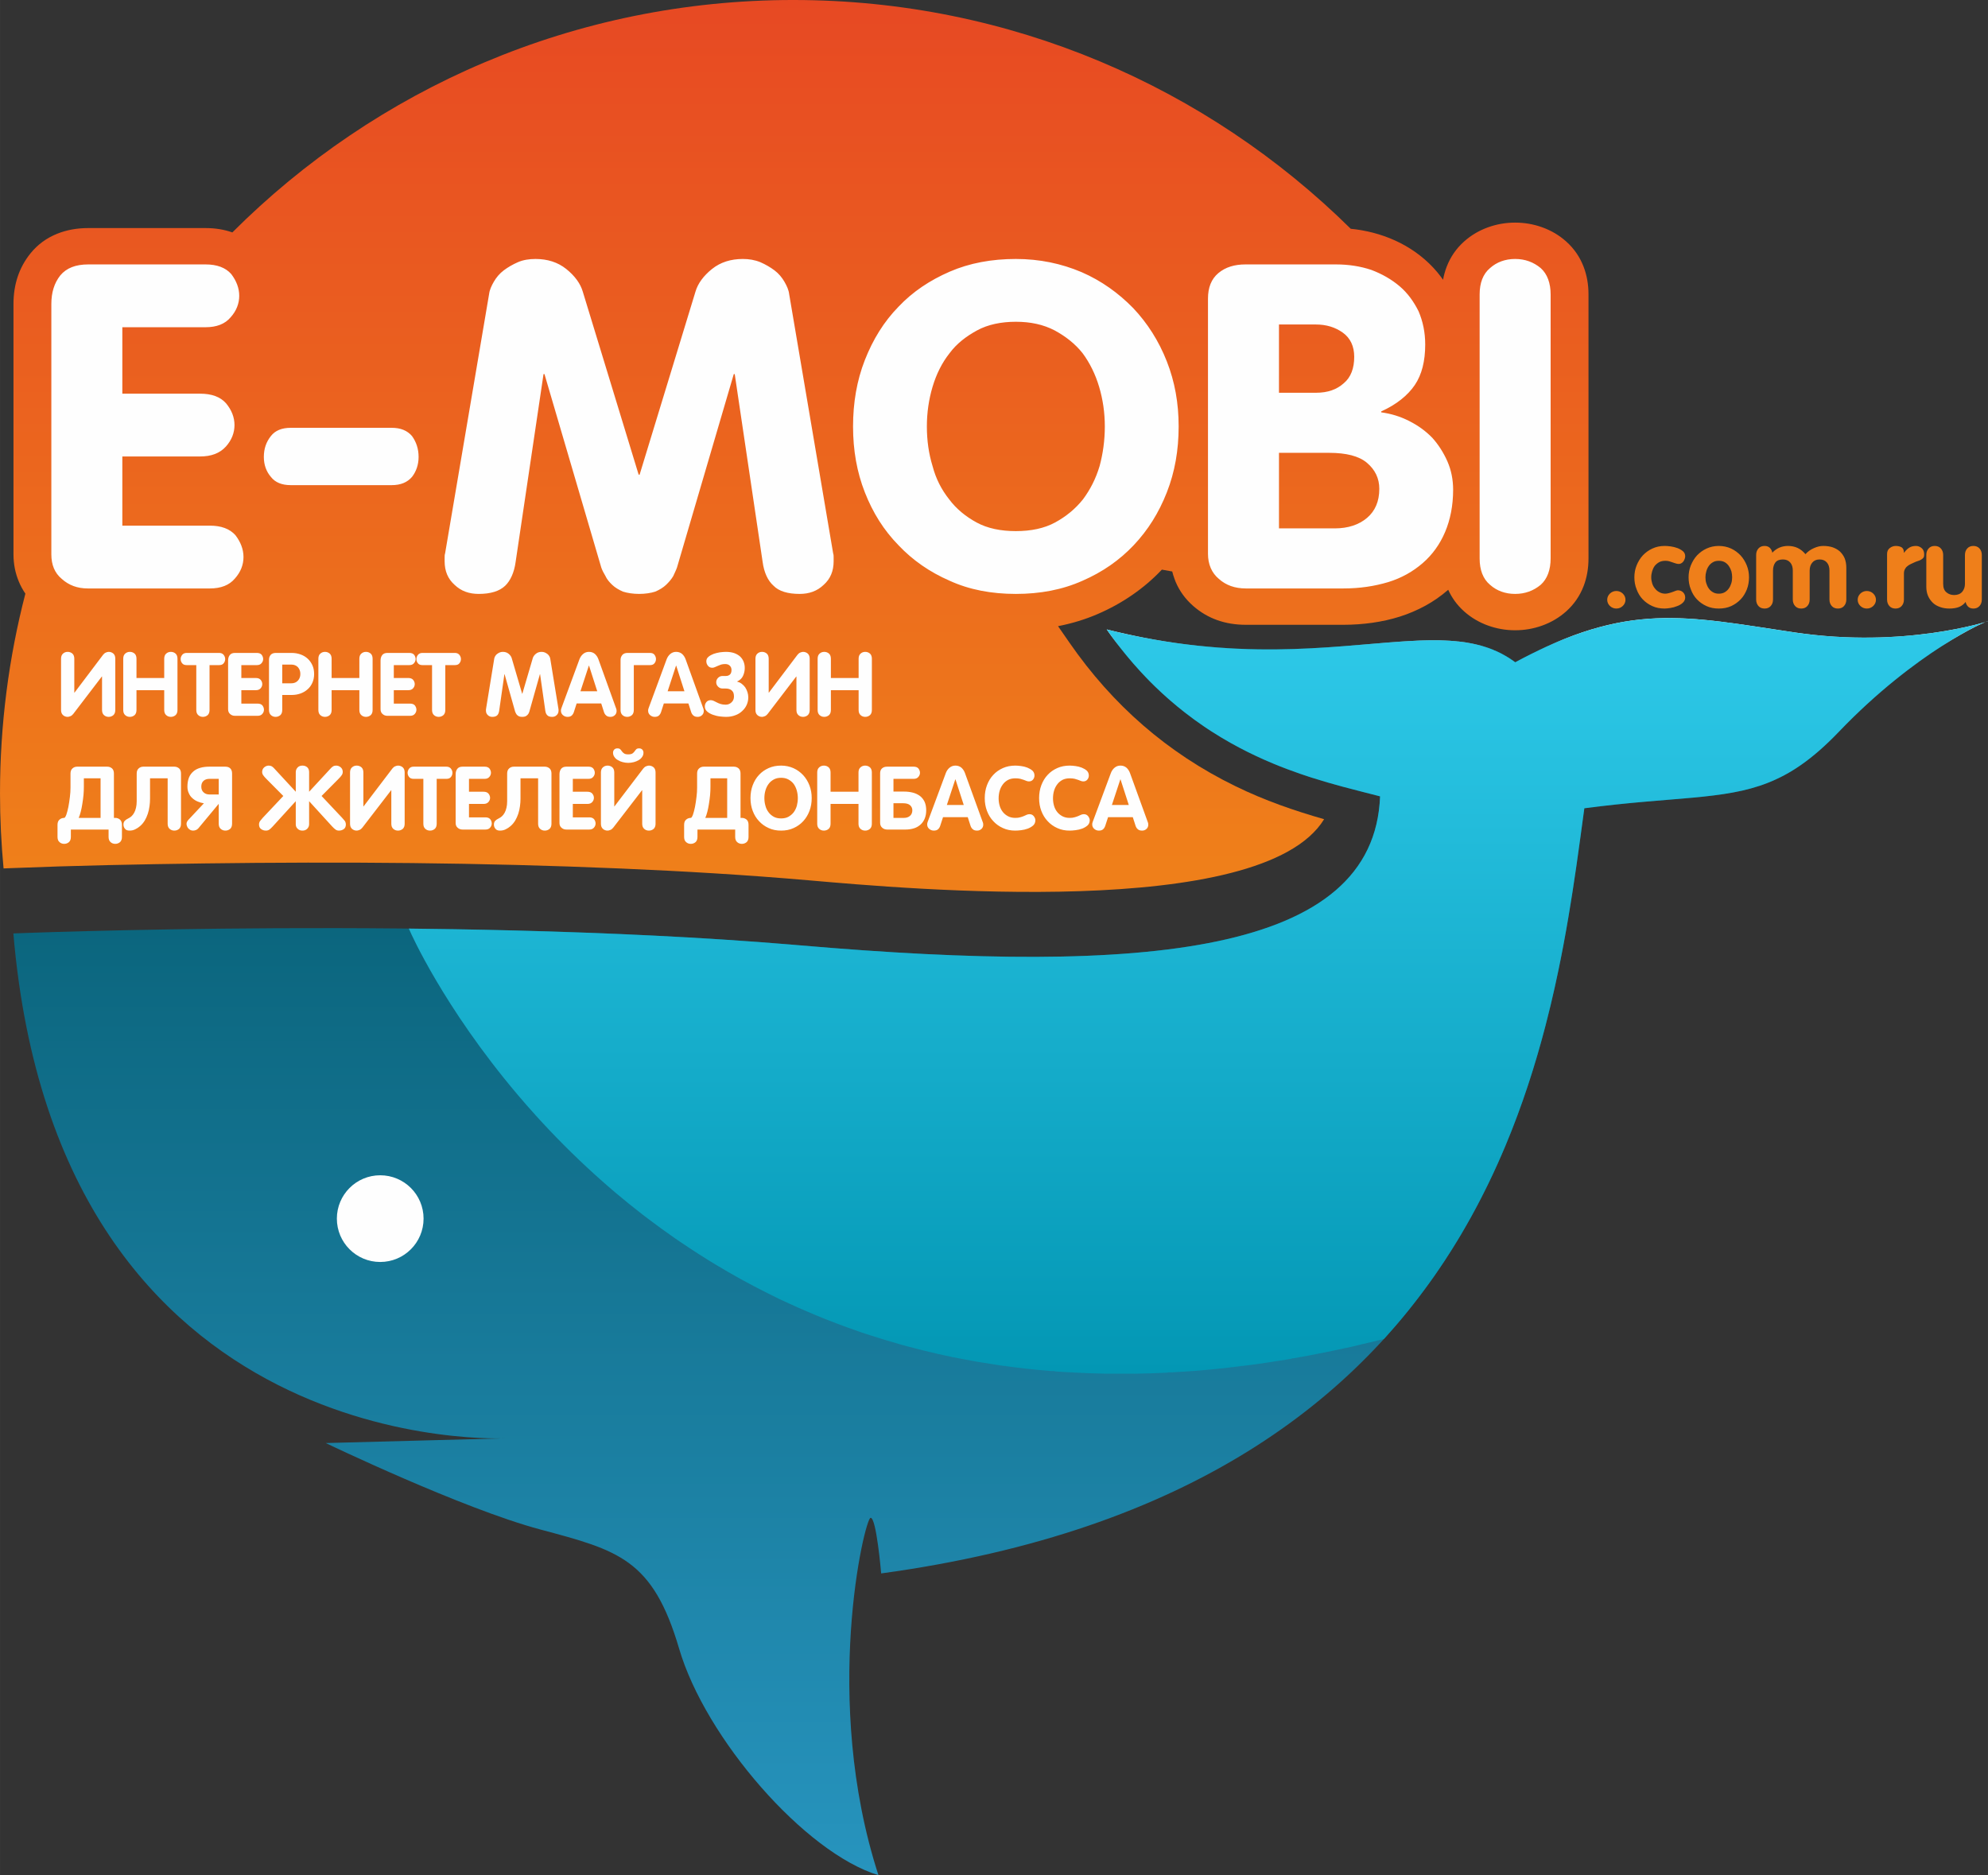 <?xml version="1.0" encoding="UTF-8"?>
<!DOCTYPE svg PUBLIC "-//W3C//DTD SVG 1.0//EN" "http://www.w3.org/TR/2001/REC-SVG-20010904/DTD/svg10.dtd">
<!-- Creator: CorelDRAW 2018 (64-Bit) -->
<svg xmlns="http://www.w3.org/2000/svg" xml:space="preserve" width="54.594mm" height="51.498mm" version="1.0" style="shape-rendering:geometricPrecision; text-rendering:geometricPrecision; image-rendering:optimizeQuality; fill-rule:evenodd; clip-rule:evenodd"
viewBox="0 0 5459.38 5149.85"
 xmlns:xlink="http://www.w3.org/1999/xlink">
 <rect x="0" y="0" width="5459.38" height="5149.85" fill="#333333" stroke="none"/>
 <defs>
  <style type="text/css">
   <![CDATA[
    .fil5 {fill:#FEFEFE}
    .fil3 {fill:#FEFEFE;fill-rule:nonzero}
    .fil4 {fill:#EF7F1A;fill-rule:nonzero}
    .fil0 {fill:url(#id0)}
    .fil2 {fill:url(#id1)}
    .fil1 {fill:url(#id2)}
   ]]>
  </style>
  <linearGradient id="id0" gradientUnits="userSpaceOnUse" x1="2748.03" y1="5149.85" x2="2748.03" y2="1742.9">
   <stop offset="0" style="stop-opacity:1; stop-color:#2794BE"/>
   <stop offset="0.988" style="stop-opacity:1; stop-color:#03586B"/>
   <stop offset="1" style="stop-opacity:1; stop-color:#FEFEFE"/>
  </linearGradient>
  <linearGradient id="id1" gradientUnits="userSpaceOnUse" x1="2136" y1="2372.03" x2="2136" y2="0">
   <stop offset="0" style="stop-opacity:1; stop-color:#EF7F1A"/>
   <stop offset="1" style="stop-opacity:1; stop-color:#E74923"/>
  </linearGradient>
  <linearGradient id="id2" gradientUnits="userSpaceOnUse" x1="3379.08" y1="3770.03" x2="3379.08" y2="1438.79">
   <stop offset="0" style="stop-opacity:1; stop-color:#0397B4"/>
   <stop offset="1" style="stop-opacity:1; stop-color:#34D0F0"/>
  </linearGradient>
 </defs>
 <g id="Layer_x0020_1">
  <g id="_913175008">
   <path class="fil0" d="M36.68 2563.51c0,0 1212.59,-49.12 2161.22,32.74 948.63,81.85 1575.55,24.56 1592.03,-409.24 -183.69,-48.02 -508.03,-110.67 -750.63,-458.32 583.87,146.67 915.62,-65.48 1121.86,90.03 310.48,-167.51 464.78,-126.77 767.15,-81.86 302.36,44.91 531.07,-30.77 531.07,-30.77 -0.74,-3.53 -197.73,82.44 -409.3,303.36 -202.52,211.48 -323.85,160.7 -699.2,210.31 -87.77,648.46 -229.62,1868.6 -1931.03,2101.38 0,0 -13.15,-155.06 -29.22,-152.65 -16.06,2.4 -134.99,498.48 21.74,981.36 -201.33,-61.05 -474.98,-375.39 -547.33,-621.93 -72.34,-246.55 -166.94,-270.18 -381.4,-327.48 -214.47,-57.3 -589.07,-237.36 -589.07,-237.36l500.02 -13.23c0,0 -1234.19,70.52 -1357.91,-1386.34z"/>
   <path class="fil1" d="M3115.35 3772.7l0 -0.2 -82.57 0c-29.34,-0.54 -58.2,-1.69 -86.77,-3.25l0 -0.28 -4.63 0c-14.96,-0.85 -30.01,-1.58 -44.76,-2.7l0 -0.82 -9.3 0c-24.24,-1.93 -48.18,-4.23 -71.84,-6.87l0 -0.19 -1.51 0c-8.98,-1.01 -17.81,-2.21 -26.71,-3.31l0 -0.22 -1.8 0c-7.62,-0.95 -15.32,-1.81 -22.89,-2.83l0 -0.7 -5.62 0c-7.61,-1.05 -15.05,-2.29 -22.6,-3.41l0 -0.11 -0.68 0c-34.49,-5.15 -68.39,-10.97 -101.63,-17.56l0 -0.08 -0.4 0c-5.74,-1.14 -11.54,-2.19 -17.24,-3.37l0 -0.16 -0.7 0c-26.06,-5.4 -51.62,-11.33 -76.91,-17.55l0 -0.09 -0.37 0c-4.61,-1.14 -9.16,-2.32 -13.74,-3.49l0 -0.04 -0.15 0c-12.94,-3.28 -25.92,-6.53 -38.66,-10.02l0 -0.56 -1.94 0c-4.1,-1.13 -8.09,-2.35 -12.17,-3.5l0 -0.03 -0.11 0c-27.49,-7.74 -54.49,-15.96 -81.03,-24.62l0 -0.07 -0.23 0c-3.44,-1.12 -6.92,-2.19 -10.35,-3.33l0 -0.2 -0.64 0c-3.29,-1.09 -6.67,-2.09 -9.94,-3.2l0 -0.33 -0.92 0c-3.26,-1.11 -6.42,-2.31 -9.67,-3.43l0 -0.1 -0.27 0c-41.06,-14.15 -80.91,-29.37 -119.67,-45.5l0 -0.36 -0.84 0c-29.76,-12.4 -58.94,-25.29 -87.36,-38.73l0 -0.07 -0.16 0c-2.28,-1.08 -4.62,-2.11 -6.89,-3.2l0 -0.33 -0.66 0c-2.16,-1.03 -4.24,-2.12 -6.4,-3.16l0 -0.37 -0.74 0c-21.32,-10.29 -42.19,-20.9 -62.76,-31.71l0 -0.04 -0.07 0c-13.03,-6.85 -26,-13.76 -38.73,-20.8l0 -0.36 -0.64 0c-22.63,-12.53 -44.7,-25.41 -66.39,-38.5l0 -0.31 -0.52 0c-5.7,-3.44 -11.49,-6.83 -17.12,-10.31l0 -0.27 -0.44 0c-9.39,-5.8 -18.57,-11.7 -27.78,-17.59l0 -0.05 -0.08 0c-17.94,-11.47 -35.57,-23.09 -52.84,-34.88l0 -0.4 -0.59 0c-3.31,-2.26 -6.71,-4.49 -9.99,-6.76l0 -0.3 -0.45 0c-26.55,-18.37 -52.2,-37.12 -77.16,-56.08l0 -0.36 -0.49 0c-4.53,-3.45 -9.14,-6.86 -13.62,-10.33l0 -0.25 -0.32 0c-25.43,-19.66 -50,-39.6 -73.77,-59.68l0 -0.3 -0.37 0c-19.28,-16.3 -37.88,-32.73 -56.07,-49.19l0 -0.19 -0.21 0c-59.71,-54.05 -113.64,-108.69 -162.07,-162.28 -17.13,-18.95 -33.63,-37.77 -49.39,-56.38l0 -0.07 -0.06 0c-205.21,-242.21 -295.33,-448.13 -295.33,-448.13l-3.92 -8.65c40.5,0.43 81.52,1 122.92,1.68l0 0.02 1.5 0c55.34,0.92 111.39,2.09 167.84,3.52l0 0.01 0.41 0c125.81,3.2 253.69,7.77 380.59,14.06l0 0.05 1.07 0c127.52,6.34 254.02,14.42 376.4,24.65l0 0.04 0.53 0 23.94 2.03c948.63,81.85 1575.55,24.56 1592.03,-409.24 -30.76,-8.04 -65.48,-16.5 -103.08,-26.63l0 -0.07 -0.25 0c-26.79,-7.22 -55.06,-15.31 -84.42,-24.69l0 -0.01 -0.03 0 -10.55 -3.42 0 -0.11 -0.33 0c-6.89,-2.26 -13.83,-4.6 -20.84,-7.01l0 -0.04 -0.12 0c-24.1,-8.32 -48.82,-17.59 -73.96,-28.04l0 -0.18 -0.42 0c-8.05,-3.35 -16.15,-6.82 -24.28,-10.42l0 -0.17 -0.39 0c-30.05,-13.33 -60.6,-28.44 -91.33,-45.68l0 -0.18 -0.32 0c-17.49,-9.83 -35.05,-20.36 -52.6,-31.65l0 -0.1 -0.16 0 -10.42 -6.8 0 -0.25 -0.37 0 -10.21 -6.85 0 -0.21 -0.31 0c-17.59,-11.97 -35.13,-24.76 -52.61,-38.42l0 -0.38 -0.49 0c-12.83,-10.04 -25.6,-20.56 -38.32,-31.57l0 -0.18 -0.21 0 -3.31 -2.87 0 -0.66 -0.76 0c-11.58,-10.15 -23.08,-20.73 -34.52,-31.74l0 -0.01 -0.01 0 -3.52 -3.38 0 -0.15 -0.15 0 -3.38 -3.31 0 -0.22 -0.22 0 -3.31 -3.28 0 -0.25 -0.25 0 -3.27 -3.24 0 -0.28 -0.28 0 -3.25 -3.24 0 -0.29 -0.28 0 -3.25 -3.34 0 -0.19 -0.19 0 -3.34 -3.43 0 -0.1 -0.09 0 -3.43 -3.52c-10.67,-11.11 -21.26,-22.67 -31.75,-34.62l0 -0.66 -0.58 0 -2.95 -3.36 0 -0.17 -0.15 0c-5.87,-6.75 -11.69,-13.65 -17.49,-20.67l0 -0.5 -0.41 0c-9.37,-11.36 -18.63,-23.1 -27.81,-35.19l0 -0.08 -0.06 0c-8.96,-11.82 -17.85,-23.97 -26.6,-36.51 354.13,88.96 615.48,45.93 812.37,32.98l0.98 0 0 -0.07c54.07,-3.53 103.25,-4.73 148.17,-0.31l0 0.38 3.9 0c14.43,1.54 28.4,3.7 41.96,6.55l0 0.5 2.32 0c12.52,2.71 24.67,6.06 36.48,10.1l0 0.49 1.46 0c3.07,1.07 6.1,2.22 9.13,3.38l0 0.14 0.37 0c2.24,0.87 4.47,1.76 6.68,2.69l0 0.84 1.96 0c11.45,4.88 22.54,10.54 33.32,17.03l0 0.61 1.02 0c3.22,1.95 6.4,4.01 9.56,6.12l0 0.94 1.44 0c3.63,2.44 7.21,4.99 10.74,7.66 30.04,-16.21 58.61,-30.45 86,-42.94l0.6 0 0 -0.27c10.72,-4.88 21.25,-9.49 31.63,-13.84l0.12 0 0 -0.05c5.73,-2.4 11.43,-4.76 17.06,-7.01l0.58 0 0 -0.23c28.08,-11.18 54.96,-20.41 81.02,-27.99l0.12 0 0 -0.04c19.21,-5.58 37.95,-10.23 56.39,-14.07l0.05 0 0 -0.01c22.6,-4.7 44.72,-8.17 66.63,-10.57l0.4 0 0 -0.05c37.84,-4.12 75.03,-5.06 112.89,-3.7l0 0.22 5.67 0c92.06,3.83 188.46,20.93 307.99,38.69 302.36,44.91 531.07,-30.77 531.07,-30.77 -0.74,-3.53 -197.73,82.44 -409.3,303.36 -18.67,19.5 -36.65,36.75 -54.21,52.08l-0.22 0 0 0.2c-16.68,14.55 -32.98,27.32 -49.12,38.6l-0.27 0 0 0.19c-3.37,2.35 -6.73,4.65 -10.09,6.87l-0.49 0 0 0.33c-3.49,2.31 -6.98,4.56 -10.47,6.73l-0.11 0 0 0.06c-8.08,5.03 -16.14,9.7 -24.22,14.05l-0.48 0 0 0.26 -6.23 3.26 -0.82 0 0 0.43 -6.18 3.1 -0.88 0 0 0.43c-10.26,5.02 -20.57,9.58 -30.98,13.68l-0.77 0 0 0.3c-121.79,47.74 -258.58,37.34 -503.66,69.74 -6.76,49.93 -13.85,103.27 -21.94,159.27l-0.04 0 0 0.28c-3.32,22.99 -6.82,46.43 -10.53,70.27l-0.05 0 0 0.32c-7.27,46.7 -15.37,94.92 -24.67,144.32l-0.03 0 0 0.16c-4.37,23.22 -9.02,46.7 -13.95,70.4l-0.16 0 0 0.78c-6.49,31.14 -13.52,62.66 -21.13,94.47l-0.03 0 0 0.14c-4.47,18.67 -9.17,37.44 -14.07,56.3l-0.05 0 0 0.21c-28.02,107.69 -63.37,218.07 -109.22,327.88l-0.14 0 0 0.33c-14.23,34.08 -29.51,68.1 -45.86,101.97l0 0.01 -3.41 7.05 -0.12 0 0 0.24c-5.71,11.7 -11.55,23.38 -17.52,35.04l-0.11 0 0 0.21c-17.57,34.27 -36.36,68.32 -56.4,102.09l-0.05 0 0 0.08c-3.48,5.86 -6.99,11.72 -10.54,17.56l-0.04 0 0 0.06c-5.73,9.41 -11.58,18.8 -17.52,28.16l-0.12 0 0 0.19c-18.8,29.64 -38.65,59 -59.59,88.01l-0.38 0 0 0.52c-17.91,24.79 -36.67,49.32 -56.24,73.56l-0.21 0 0 0.26c-5.65,7 -11.39,13.96 -17.18,20.91l-0.46 0 0 0.55c-5.76,6.9 -11.6,13.76 -17.49,20.61l-0.15 0 0 0.17c-9.12,10.59 -18.43,21.13 -27.91,31.58l-0.31 0 0 0.34 -2.86 3.19 -0.67 0 0 0.29c-4.55,1.16 -8.99,2.11 -13.53,3.24l-0.58 0 0 0.14c-14.61,3.64 -29.08,7.03 -43.55,10.44l-2.31 0 0 0.55c-4.12,0.97 -8.3,2.03 -12.41,2.98l-1.7 0 0 0.41c-4.31,0.99 -8.72,2.15 -13.02,3.12l-1.09 0 0 0.26c-5.09,1.15 -10.09,2.15 -15.16,3.27l-2.48 0 0 0.52c-34.31,7.57 -68.13,14.36 -101.65,20.64l-0.65 0 0 0.12c-6.28,1.18 -12.52,2.28 -18.77,3.41l-2.4 0 0 0.44c-5.67,1.02 -11.37,2.1 -17.02,3.09l-4.15 0 0 0.75c-5.06,0.88 -10.22,1.93 -15.26,2.78l-2.38 0 0 0.42c-6.85,1.15 -13.52,2 -20.34,3.1l-0.82 0 0 0.13c-23.4,3.74 -46.71,7.33 -69.71,10.46l-0.85 0 0 0.1c-9.36,1.27 -18.53,2.25 -27.82,3.42l-3.93 0 0 0.48c-8.29,1.03 -16.58,2.1 -24.82,3.05l-3.4 0 0 0.42c-9.3,1.07 -18.6,2.14 -27.83,3.11l-3.92 0 0 0.37c-24.83,2.57 -49.45,4.83 -73.8,6.69l-3.81 0 0 0.24c-17.57,1.31 -34.94,2.32 -52.26,3.28l-11.24 0 0 0.71c-30.99,1.59 -61.56,2.57 -91.72,3.02z"/>
   <path class="fil2" d="M2178.89 0c596.58,0 1137.06,239.86 1530.5,628.3 8.96,0.88 17.92,2.05 26.88,3.53l4.48 0.81c20.28,3.6 40.22,8.78 59.69,15.56 42.37,14.78 79.73,36.23 112.11,64.27 16.62,14.43 31.36,30.2 44.17,47.31l6.17 8.54c2.26,-12.46 5.58,-24.42 9.99,-35.85 10.4,-26.98 26.32,-50.05 47.76,-69.21 19.09,-17.08 41.07,-30.09 65.87,-39.02 23.88,-8.61 48.68,-12.87 74.33,-12.87 25.68,0 50.48,4.26 74.33,12.87 24.8,8.89 46.81,21.91 65.9,39.02 21.45,19.19 37.39,42.26 47.76,69.21 9,23.32 13.48,48.72 13.48,76.2l0 724.93c0,27.48 -4.48,52.88 -13.48,76.2 -10.37,26.91 -26.31,50 -47.76,69.2 -19.09,17.07 -41.1,30.11 -65.9,39.03 -23.85,8.58 -48.65,12.88 -74.33,12.88 -25.65,0 -50.45,-4.3 -74.33,-12.88 -24.8,-8.93 -46.78,-21.96 -65.87,-39.03 -18.76,-16.78 -33.3,-36.54 -43.6,-59.29l-0.81 0.71c-19.16,16.61 -39.79,30.97 -61.81,43.02 -22.4,12.22 -45.75,22.22 -70.02,29.91 -23.78,7.52 -49.08,13.21 -75.78,17.01 -25.96,3.68 -52.49,5.54 -79.55,5.54l-267.73 0c-57,0 -105.21,-17.25 -144.58,-51.74 -21.49,-18.84 -37.61,-40.99 -48.35,-66.43l-2.73 -7.23c-2.59,-6.88 -4.75,-13.86 -6.53,-20.99 -9.45,-1.62 -18.94,-3.32 -28.45,-5.12l-0.61 0.64c-23.87,25.26 -50.81,48.26 -80.74,68.97 -29.25,20.22 -60.88,37.68 -94.81,52.32 -33.99,14.67 -70.2,25.78 -108.46,33.26l-0.51 0.1 31.41 45.36c118.1,170.58 268.63,302.71 455.08,393.76 82.43,40.28 161.79,67.31 244.2,91.04 -171.72,279.75 -1145.83,191.23 -1413.85,167.91 -172.03,-14.95 -344.58,-25.16 -517.1,-32.5 -381.54,-16.27 -764.58,-18.99 -1146.42,-13.96 -175.84,2.3 -352.31,5.8 -528.03,12.87l-21.09 0.85c-6.37,-67.87 -9.77,-136.6 -9.77,-206.13 0,-189.48 24.23,-373.29 69.67,-548.55 -7.01,-10.2 -12.96,-21.1 -17.81,-32.67 -9.91,-23.6 -14.87,-48.72 -14.87,-75.32l0 -687.42c0,-54.08 15.56,-100.4 46.63,-138.96 19.58,-24.27 44.17,-42.33 73.75,-54.15 25.79,-10.3 54.13,-15.45 84.97,-15.45l322.33 0c26.2,0 50.69,3.95 73.4,11.92 394.32,-394.37 939.08,-638.28 1540.82,-638.28zm-1933.92 1174.43c4.58,-8.82 9.18,-17.6 13.88,-26.31 -5.33,-5.65 -10,-11.89 -13.88,-18.59l0 44.9zm0 -339.51l0 15.35c5.23,-9.03 11.88,-17.22 19.66,-24.27l-19.27 0c-0.26,2.5 -0.39,5.46 -0.39,8.92z"/>
   <path class="fil3" d="M668.64 1529.84c0,21.25 -7.8,41.25 -23.4,58.74 -15.6,18.75 -38.98,27.5 -68.88,27.5l-335.31 0c-28.6,0 -51.98,-8.75 -71.48,-26.25 -19.5,-16.24 -28.6,-38.74 -28.6,-67.49l0 -687.41c0,-31.25 7.8,-57.49 24.7,-78.74 16.9,-20 41.58,-30 76.68,-30l322.31 0c31.2,0 54.59,8.75 70.18,26.25 14.3,18.75 22.1,38.75 22.1,59.99 0,21.25 -7.8,41.25 -23.4,58.75 -15.59,18.74 -38.98,27.49 -68.88,27.49l-228.74 0 0 182.48 213.15 0c32.49,0 55.89,8.75 71.48,26.25 15.59,18.74 23.39,38.74 23.39,59.99 0,21.25 -7.8,41.24 -23.39,58.74 -16.89,18.75 -40.29,27.5 -71.48,27.5l-213.15 0 0 189.97 240.44 0c31.19,0 54.58,8.75 70.18,26.25 14.3,18.75 22.1,38.74 22.1,59.99zm480.87 -274.96c0,21.24 -6.5,39.99 -18.2,54.99 -12.98,15 -31.18,22.5 -55.88,22.5l-276.82 0c-24.7,0 -42.89,-7.5 -54.59,-22.5 -13,-15 -19.49,-33.75 -19.49,-54.99 0,-22.5 6.49,-41.25 19.49,-57.5 11.7,-14.99 29.89,-22.49 54.59,-22.49l276.82 0c24.7,0 42.9,7.5 55.88,22.49 11.7,16.25 18.2,35 18.2,57.5zm1139.8 286.21c0,27.5 -9.1,48.74 -27.28,64.99 -18.2,17.5 -40.3,25 -66.28,25 -32.5,0 -57.2,-7.5 -71.49,-22.5 -15.59,-13.75 -25.99,-36.24 -29.89,-64.99l-76.68 -516.18 -2.6 0 -155.96 531.18c-2.6,7.5 -6.5,15 -10.4,23.74 -5.2,8.75 -11.69,16.25 -19.49,23.75 -7.8,7.5 -18.2,13.75 -29.9,18.75 -11.69,3.75 -27.29,6.25 -44.18,6.25 -16.9,0 -32.5,-2.5 -44.19,-6.25 -11.69,-5 -22.09,-11.25 -29.89,-18.75 -7.8,-7.5 -14.3,-15 -18.2,-23.75 -5.2,-8.74 -9.1,-16.24 -11.7,-23.74l-155.96 -531.18 -2.6 0 -76.68 516.18c-3.9,28.75 -14.29,51.24 -28.58,64.99 -15.6,15 -40.3,22.5 -72.79,22.5 -25.99,0 -48.08,-7.5 -66.28,-25 -18.19,-16.25 -27.29,-37.49 -27.29,-64.99 0,-3.75 0,-6.25 0,-10 0,-3.75 0,-7.5 1.3,-11.25l120.86 -712.41c1.3,-11.24 6.5,-22.49 13,-33.74 6.5,-11.25 15.6,-22.5 27.3,-31.25 11.69,-8.75 24.69,-16.25 38.98,-22.49 14.3,-6.25 31.2,-8.75 48.1,-8.75 32.48,0 61.08,8.75 84.46,27.49 23.4,18.75 39,40 45.5,62.5l153.36 502.43 2.6 0 153.36 -502.43c6.49,-22.5 22.09,-43.75 45.49,-62.5 23.39,-18.74 51.98,-27.49 84.47,-27.49 16.89,0 32.49,2.5 48.09,8.75 14.3,6.24 27.3,13.74 38.99,22.49 11.69,8.75 20.79,20 27.29,31.25 6.5,11.25 11.7,22.5 13,33.74l120.86 712.41c1.3,3.75 1.3,7.5 1.3,11.25 0,3.75 0,6.25 0,10zm947.46 -369.95c0,64.99 -10.4,124.98 -32.5,181.22 -22.09,56.25 -51.98,103.74 -90.97,144.99 -38.99,41.24 -85.78,73.74 -140.36,97.48 -55.88,25 -116.98,36.25 -183.26,36.25 -66.28,0 -127.36,-11.25 -181.95,-36.25 -54.58,-23.74 -101.37,-56.24 -140.36,-97.48 -40.29,-41.25 -70.18,-88.74 -92.28,-144.99 -22.09,-56.24 -32.48,-116.23 -32.48,-181.22 0,-64.99 10.39,-126.24 32.48,-182.48 22.1,-56.24 51.99,-104.99 92.28,-146.23 38.99,-41.24 85.78,-72.49 140.36,-96.24 54.59,-23.74 115.67,-34.99 181.95,-34.99 64.98,0 124.78,12.5 180.66,36.24 54.58,23.75 101.37,57.49 141.66,98.74 38.99,41.24 70.18,89.99 92.27,146.23 22.1,56.24 32.5,114.99 32.5,178.73zm-202.75 0c0,-37.5 -5.2,-73.74 -15.6,-108.74 -10.4,-34.99 -25.99,-66.24 -45.48,-92.49 -20.8,-26.24 -46.8,-46.24 -76.68,-62.49 -31.2,-16.25 -66.28,-23.75 -106.58,-23.75 -40.28,0 -76.68,7.5 -106.56,23.75 -29.9,16.25 -55.89,36.25 -75.39,62.49 -20.79,26.25 -36.39,57.5 -46.79,92.49 -10.39,35 -15.59,71.24 -15.59,108.74 0,38.74 5.2,74.99 15.59,108.73 9.1,35 24.7,64.99 45.49,91.24 19.5,26.25 45.49,47.5 75.39,63.74 29.88,16.25 66.28,23.75 107.86,23.75 41.6,0 77.98,-7.5 107.88,-23.75 29.88,-16.24 55.88,-37.49 76.68,-63.74 19.49,-26.25 35.08,-56.24 45.48,-91.24 9.1,-33.74 14.3,-69.99 14.3,-108.73zm956.54 173.72c0,43.75 -7.79,82.49 -22.09,116.24 -14.3,33.75 -35.09,62.49 -61.08,84.99 -27.3,23.75 -58.49,41.24 -94.88,52.49 -37.68,11.25 -77.98,17.5 -123.46,17.5l-267.74 0c-29.89,0 -54.58,-8.75 -74.08,-26.25 -19.49,-16.24 -29.89,-39.99 -29.89,-68.74l0 -701.16c0,-29.99 9.1,-53.74 28.59,-69.99 19.5,-16.25 44.19,-23.75 74.08,-23.75l249.54 0c33.78,0 66.28,5 96.18,15 29.88,11.25 55.88,26.25 77.98,45 22.08,18.74 38.98,42.49 51.98,68.74 11.7,27.49 18.2,57.49 18.2,91.24 0,44.99 -9.1,82.49 -28.6,111.23 -19.5,28.75 -50.68,53.75 -92.28,72.49l0 2.5c27.3,3.75 52,11.25 76.68,23.75 24.7,12.5 45.5,27.5 63.69,46.24 16.89,18.75 31.19,41.25 41.59,64.99 10.4,23.75 15.59,50 15.59,77.49zm-271.63 -364.95c0,-28.74 -10.4,-51.24 -31.18,-66.24 -20.8,-15 -45.5,-22.5 -74.08,-22.5l-101.38 0 0 187.48 101.38 0c32.48,0 57.18,-8.75 76.68,-26.25 19.48,-16.25 28.58,-41.24 28.58,-72.49zm68.88 362.46c0,-28.75 -11.68,-52.5 -33.78,-71.25 -22.1,-18.74 -57.18,-27.49 -103.98,-27.49l-137.76 0 0 207.47 153.36 0c36.4,0 66.28,-10 88.38,-28.75 22.1,-18.74 33.78,-44.99 33.78,-79.98zm470.49 191.22c0,31.25 -9.1,56.24 -27.3,72.49 -19.5,16.25 -42.88,25 -70.18,25 -27.3,0 -50.68,-8.75 -68.88,-25 -19.5,-16.25 -28.6,-41.24 -28.6,-72.49l0 -724.91c0,-31.24 9.1,-56.24 28.6,-72.49 18.2,-16.24 41.58,-24.99 68.88,-24.99 27.3,0 50.68,8.75 70.18,24.99 18.2,16.25 27.3,41.25 27.3,72.49l0 724.91z"/>
   <path class="fil4" d="M4463.86 1647.15c0,6.49 -2.57,12.37 -7.4,17.01 -4.82,4.64 -10.94,7.11 -17.69,7.11 -6.76,0 -12.86,-2.47 -17.68,-7.11 -4.83,-4.64 -7.4,-10.52 -7.4,-17.01 0,-6.49 2.57,-12.37 7.4,-17.01 4.82,-4.64 10.92,-7.11 17.68,-7.11 6.75,0 12.87,2.47 17.69,7.11 4.83,4.64 7.4,10.52 7.4,17.01zm164 -6.49c0,5.87 -2.25,10.51 -6.43,14.53 -4.19,4.02 -9.33,7.11 -15.44,9.28 -6.11,2.47 -12.54,4.33 -18.97,5.25 -6.43,0.93 -11.58,1.55 -15.76,1.55 -12.54,0 -23.79,-2.16 -33.76,-6.8 -10.3,-4.64 -18.98,-10.83 -26.37,-18.56 -7.4,-7.73 -12.87,-17.01 -16.72,-27.52 -4.18,-10.21 -6.12,-21.34 -6.12,-32.78 0,-11.44 1.94,-22.27 6.12,-32.78 4.18,-10.2 9.65,-19.48 17.04,-27.52 7.39,-7.73 16.08,-14.23 26.37,-18.87 9.97,-4.64 21.22,-7.11 33.44,-7.11 4.5,0 9.97,0.31 16.72,1.24 6.44,0.93 12.54,2.47 18.66,4.64 5.78,2.16 10.93,5.25 15.11,8.66 4.18,3.71 6.11,8.34 6.11,13.6 0,2.17 -0.32,4.64 -1.29,7.11 -0.96,2.79 -1.93,4.95 -3.53,7.12 -1.61,2.16 -3.22,3.71 -5.47,4.95 -2.25,1.54 -4.51,2.16 -7.4,2.16 -2.89,0 -5.79,-0.62 -8.68,-1.55 -2.89,-0.92 -5.47,-1.85 -8.36,-2.78 -2.89,-0.93 -6.11,-2.16 -9.33,-3.09 -3.21,-0.93 -6.75,-1.24 -10.29,-1.24 -6.75,0 -12.22,1.24 -17.04,3.71 -4.82,2.79 -9,6.19 -12.22,10.21 -3.22,4.33 -5.46,9.27 -7.07,14.53 -1.62,5.57 -2.57,11.13 -2.57,17.01 0,5.57 0.95,11.13 2.57,16.39 1.61,5.26 4.18,10.21 7.71,14.23 3.21,4.32 7.39,7.73 12.22,10.2 4.82,2.78 10.29,4.02 16.4,4.02 2.9,0 6.11,-0.62 9.65,-1.55 3.53,-0.92 6.76,-1.85 9.97,-3.09 3.21,-1.24 6.1,-2.47 9.01,-3.4 2.56,-0.93 4.5,-1.24 5.78,-1.24 5.47,0 10.29,1.86 14.15,5.57 3.86,4.02 5.79,8.66 5.79,13.92zm175.26 -55.05c0,11.44 -1.93,22.57 -5.79,32.78 -4.18,10.51 -9.65,19.79 -17.05,27.52 -7.39,7.73 -16.07,13.92 -26.04,18.56 -10.3,4.64 -21.55,6.8 -34.09,6.8 -12.54,0 -23.79,-2.16 -33.76,-6.8 -10.3,-4.64 -18.98,-10.83 -26.38,-18.56 -7.39,-7.73 -12.86,-17.01 -16.72,-27.52 -4.18,-10.21 -6.11,-21.34 -6.11,-32.78 0,-11.44 1.93,-22.27 6.11,-32.78 4.18,-10.2 9.65,-19.48 17.05,-27.52 7.39,-7.73 16.07,-14.23 26.37,-18.87 9.97,-4.64 21.22,-7.11 33.44,-7.11 12.22,0 23.47,2.47 33.76,7.11 9.98,4.64 18.66,11.14 26.05,18.87 7.4,8.04 12.87,17.32 17.05,27.52 4.18,10.51 6.11,21.34 6.11,32.78zm-46.32 0c0,-5.26 -0.63,-10.51 -1.92,-16.08 -1.61,-5.26 -3.86,-10.21 -6.76,-14.54 -2.89,-4.32 -6.75,-8.04 -11.25,-10.82 -4.82,-2.78 -10.28,-4.02 -16.72,-4.02 -6.43,0 -11.9,1.24 -16.4,4.02 -4.82,2.78 -8.68,6.5 -11.57,10.82 -2.9,4.33 -5.15,9.28 -6.44,14.54 -1.61,5.57 -2.25,10.82 -2.25,16.08 0,5.26 0.64,10.82 2.25,16.08 1.61,5.26 3.86,10.21 6.76,14.23 2.89,4.33 6.75,7.73 11.57,10.51 4.51,2.78 9.97,4.02 16.08,4.02 6.11,0 11.57,-1.24 16.4,-4.02 4.5,-2.78 8.36,-6.18 11.26,-10.51 2.89,-4.02 5.14,-8.97 6.75,-14.23 1.61,-5.26 2.24,-10.82 2.24,-16.08zm313.54 60.92c0,7.42 -2.25,13.3 -6.43,17.94 -4.18,4.64 -9.97,6.8 -16.72,6.8 -6.75,0 -12.55,-2.16 -16.73,-6.8 -4.18,-4.64 -6.42,-10.52 -6.42,-17.94l0 -79.47c0,-9.28 -2.26,-16.7 -7.08,-22.27 -4.83,-5.57 -11.58,-8.35 -19.94,-8.35 -8.68,0 -15.11,2.78 -19.93,8.35 -4.83,5.57 -7.41,12.99 -7.41,22.27l0 79.47c0,7.42 -2.24,13.3 -6.42,17.94 -4.18,4.64 -9.97,6.8 -16.72,6.8 -6.76,0 -12.54,-2.16 -16.72,-6.8 -4.18,-4.64 -6.44,-10.52 -6.44,-17.94l0 -79.47c0,-9.28 -2.25,-16.7 -7.07,-22.27 -4.83,-5.57 -11.57,-8.35 -19.94,-8.35 -9.65,0 -16.72,2.78 -20.9,8.35 -4.18,5.57 -6.43,12.99 -6.43,22.27l0 79.47c0,7.42 -2.25,13.3 -6.43,17.94 -4.18,4.64 -9.97,6.8 -16.73,6.8 -6.75,0 -12.54,-2.16 -16.72,-6.8 -4.18,-4.64 -6.43,-10.52 -6.43,-17.94l0 -122.46c0,-7.42 2.25,-13.3 6.43,-17.94 4.18,-4.63 9.97,-6.8 16.72,-6.8 6.11,0 10.94,1.86 14.47,5.26 3.54,3.4 5.8,8.04 6.75,13.3 11.59,-12.37 26.05,-18.56 43.09,-18.56 19.63,0 35.38,7.42 47.92,22.58 6.44,-7.12 14.15,-12.68 23.48,-16.7 9,-4.02 17.37,-5.88 25.4,-5.88 9.32,0 18,1.24 25.73,3.71 7.72,2.78 14.47,6.5 19.94,11.44 5.46,5.26 9.97,11.45 13.18,18.87 2.89,7.42 4.5,16.08 4.5,25.97l0 87.21zm81.36 0.62c0,6.49 -2.57,12.37 -7.39,17.01 -4.83,4.64 -10.94,7.11 -17.69,7.11 -6.76,0 -12.86,-2.47 -17.69,-7.11 -4.82,-4.64 -7.39,-10.52 -7.39,-17.01 0,-6.49 2.57,-12.37 7.39,-17.01 4.83,-4.64 10.93,-7.11 17.69,-7.11 6.75,0 12.86,2.47 17.69,7.11 4.82,4.64 7.39,10.52 7.39,17.01zm132.49 -124.01c0,3.71 -0.64,6.5 -2.25,8.66 -1.61,2.17 -3.85,3.71 -6.43,5.26 -2.57,1.54 -5.47,2.78 -8.69,3.71 -3.53,0.93 -6.74,2.47 -10.28,4.02 -3.55,1.55 -6.76,3.09 -9.97,4.64 -3.54,1.54 -6.44,3.71 -9.01,5.87 -2.89,2.17 -4.82,4.95 -6.42,8.04 -1.62,3.1 -2.58,6.81 -2.58,11.14l0 72.05c0,7.42 -2.25,13.3 -6.43,17.94 -4.18,4.64 -9.97,6.8 -16.72,6.8 -6.76,0 -12.54,-2.16 -16.72,-6.8 -4.18,-4.64 -6.44,-10.52 -6.44,-17.94l0 -124.93c0,-7.43 2.57,-12.99 7.72,-16.7 4.82,-3.71 10.29,-5.57 16.07,-5.57 6.12,0 11.59,1.24 16.09,3.71 4.18,2.78 6.43,7.73 6.43,14.85l0.64 0c4.18,-6.19 9.01,-10.83 14.16,-13.92 4.82,-3.09 10.92,-4.64 18.32,-4.64 5.47,0 10.61,1.86 15.44,5.88 4.82,4.02 7.07,9.89 7.07,17.93zm158.22 123.39c0,7.42 -2.25,13.3 -6.43,17.94 -4.18,4.64 -9.97,6.8 -16.72,6.8 -6.12,0 -10.94,-1.85 -14.48,-5.26 -3.53,-3.4 -5.79,-7.73 -6.75,-12.98 -4.5,5.87 -10.29,10.51 -17.36,13.6 -7.41,3.09 -16.41,4.64 -27.34,4.64 -9,0 -17.37,-1.24 -25.08,-4.02 -8.04,-2.78 -14.8,-6.49 -20.26,-11.75 -5.47,-5.26 -9.97,-11.44 -13.18,-18.86 -3.22,-7.43 -4.83,-15.78 -4.83,-25.36l0 -87.21c0,-7.42 2.25,-13.3 6.43,-17.94 4.18,-4.63 9.97,-6.8 16.72,-6.8 6.76,0 12.55,2.17 16.73,6.8 4.18,4.64 6.43,10.52 6.43,17.94l0 79.48c0,10.51 2.89,18.24 9,23.19 5.79,4.95 12.87,7.42 21.23,7.42 9.65,0 17.04,-3.09 22.19,-8.97 4.82,-5.87 7.39,-12.98 7.39,-21.64l0 -79.48c0,-7.42 2.25,-13.3 6.43,-17.94 4.18,-4.63 9.97,-6.8 16.73,-6.8 6.75,0 12.54,2.17 16.72,6.8 4.18,4.64 6.43,10.52 6.43,17.94l0 122.46z"/>
   <path class="fil3" d="M316.57 1949.83c0,6.06 -1.7,10.92 -5.1,14.07 -3.64,3.15 -8,4.85 -13.1,4.85 -5.09,0 -9.46,-1.7 -12.85,-4.85 -3.64,-3.15 -5.34,-8.01 -5.34,-14.07l0 -91.94 -0.48 0 -78.6 102.86c-2.18,2.66 -4.61,4.85 -7.52,6.06 -2.91,1.21 -5.58,1.94 -7.76,1.94 -5.09,0 -9.46,-1.7 -12.86,-4.85 -3.64,-3.15 -5.33,-8.01 -5.33,-14.07l0 -140.69c0,-6.07 1.69,-10.92 5.33,-14.07 3.4,-3.16 7.77,-4.86 12.86,-4.86 5.09,0 9.46,1.7 13.1,4.86 3.39,3.15 5.09,8 5.09,14.07l0 93.15 0.49 0 78.59 -104.07c2.19,-2.67 4.61,-4.85 7.52,-6.06 2.91,-1.22 5.58,-1.95 7.76,-1.95 5.1,0 9.46,1.7 13.1,4.86 3.4,3.15 5.1,8 5.1,14.07l0 140.69zm170.77 0c0,6.06 -1.7,10.92 -5.1,14.07 -3.64,3.15 -8,4.85 -13.1,4.85 -5.09,0 -9.46,-1.7 -12.85,-4.85 -3.64,-3.15 -5.34,-8.01 -5.34,-14.07l0 -54.34 -76.17 0 0 54.34c0,6.06 -1.7,10.92 -5.09,14.07 -3.64,3.15 -8.01,4.85 -13.1,4.85 -5.09,0 -9.46,-1.7 -12.86,-4.85 -3.64,-3.15 -5.33,-8.01 -5.33,-14.07l0 -140.69c0,-6.07 1.69,-10.92 5.33,-14.07 3.4,-3.16 7.77,-4.86 12.86,-4.86 5.09,0 9.46,1.7 13.1,4.86 3.39,3.15 5.09,8 5.09,14.07l0 52.88 76.17 0 0 -52.88c0,-6.07 1.7,-10.92 5.34,-14.07 3.39,-3.16 7.76,-4.86 12.85,-4.86 5.1,0 9.46,1.7 13.1,4.86 3.4,3.15 5.1,8 5.1,14.07l0 140.69zm131.01 -139.97c0,4.13 -1.22,8.01 -3.88,11.4 -2.67,3.64 -6.8,5.34 -12.62,5.34l-26.44 0 0 123.23c0,6.06 -1.7,10.92 -5.09,14.07 -3.64,3.15 -8.01,4.85 -13.1,4.85 -5.1,0 -9.46,-1.7 -12.86,-4.85 -3.64,-3.15 -5.33,-8.01 -5.33,-14.07l0 -123.23 -26.45 0c-5.82,0 -9.94,-1.7 -12.61,-5.34 -2.67,-3.39 -3.88,-7.27 -3.88,-11.4 0,-4.12 1.45,-8 4.37,-11.64 2.91,-3.4 7.03,-5.09 12.12,-5.09l89.27 0c5.1,0 9.22,1.69 12.13,5.09 2.91,3.64 4.37,7.52 4.37,11.64zm106.49 139.24c0,4.13 -1.45,8.01 -4.36,11.4 -2.92,3.64 -7.28,5.34 -12.86,5.34l-62.59 0c-5.33,0 -9.7,-1.7 -13.34,-5.09 -3.64,-3.16 -5.33,-7.52 -5.33,-13.1l0 -133.42c0,-6.06 1.45,-11.16 4.6,-15.28 3.16,-3.88 7.77,-5.82 14.32,-5.82l60.16 0c5.82,0 10.18,1.69 13.09,5.09 2.67,3.64 4.13,7.52 4.13,11.64 0,4.13 -1.46,8.01 -4.37,11.4 -2.91,3.64 -7.28,5.34 -12.85,5.34l-42.7 0 0 35.42 39.78 0c6.07,0 10.44,1.7 13.35,5.09 2.91,3.64 4.36,7.52 4.36,11.65 0,4.12 -1.45,8 -4.36,11.4 -3.16,3.63 -7.52,5.33 -13.35,5.33l-39.78 0 0 36.87 44.88 0c5.82,0 10.19,1.7 13.1,5.1 2.67,3.64 4.12,7.52 4.12,11.64zm137.78 -98c0,8.98 -1.7,16.98 -4.85,24.02 -3.15,7.03 -7.52,13.1 -13.1,17.95 -5.58,5.09 -11.88,8.73 -19.16,11.4 -7.52,2.67 -15.28,4.12 -23.53,4.12l-26.93 0 0 41.24c0,6.06 -1.7,10.92 -5.09,14.07 -3.64,3.15 -8.01,4.85 -13.1,4.85 -5.09,0 -9.46,-1.7 -12.86,-4.85 -3.64,-3.15 -5.33,-8.01 -5.33,-14.07l0 -137.78c0,-5.58 1.69,-10.19 4.85,-13.83 3.15,-3.4 8,-5.09 14.07,-5.09l42.93 0c8.98,0 17.23,1.45 24.75,4.12 7.52,2.67 14.06,6.55 19.64,11.64 5.58,5.1 9.95,11.4 13.1,18.44 3.16,7.03 4.61,15.04 4.61,23.77zm-37.84 -0.24c0,-7.28 -2.18,-13.34 -6.55,-18.44 -4.61,-4.85 -10.67,-7.27 -18.43,-7.27l-24.75 0 0 51.42 24.75 0c7.76,0 13.82,-2.42 18.43,-7.52 4.37,-4.85 6.55,-10.91 6.55,-18.19zm198.43 98.97c0,6.06 -1.7,10.92 -5.1,14.07 -3.64,3.15 -8,4.85 -13.1,4.85 -5.09,0 -9.46,-1.7 -12.85,-4.85 -3.64,-3.15 -5.34,-8.01 -5.34,-14.07l0 -54.34 -76.17 0 0 54.34c0,6.06 -1.7,10.92 -5.09,14.07 -3.64,3.15 -8.01,4.85 -13.1,4.85 -5.09,0 -9.46,-1.7 -12.86,-4.85 -3.64,-3.15 -5.33,-8.01 -5.33,-14.07l0 -140.69c0,-6.07 1.69,-10.92 5.33,-14.07 3.4,-3.16 7.77,-4.86 12.86,-4.86 5.09,0 9.46,1.7 13.1,4.86 3.39,3.15 5.09,8 5.09,14.07l0 52.88 76.17 0 0 -52.88c0,-6.07 1.7,-10.92 5.34,-14.07 3.39,-3.16 7.76,-4.86 12.85,-4.86 5.1,0 9.46,1.7 13.1,4.86 3.4,3.15 5.1,8 5.1,14.07l0 140.69zm120.31 -0.73c0,4.13 -1.45,8.01 -4.36,11.4 -2.92,3.64 -7.28,5.34 -12.86,5.34l-62.59 0c-5.33,0 -9.7,-1.7 -13.34,-5.09 -3.64,-3.16 -5.33,-7.52 -5.33,-13.1l0 -133.42c0,-6.06 1.45,-11.16 4.6,-15.28 3.16,-3.88 7.77,-5.82 14.32,-5.82l60.16 0c5.82,0 10.18,1.69 13.09,5.09 2.67,3.64 4.13,7.52 4.13,11.64 0,4.13 -1.46,8.01 -4.37,11.4 -2.91,3.64 -7.28,5.34 -12.85,5.34l-42.7 0 0 35.42 39.78 0c6.07,0 10.44,1.7 13.35,5.09 2.91,3.64 4.36,7.52 4.36,11.65 0,4.12 -1.45,8 -4.36,11.4 -3.16,3.63 -7.52,5.33 -13.35,5.33l-39.78 0 0 36.87 44.88 0c5.82,0 10.19,1.7 13.1,5.1 2.67,3.64 4.12,7.52 4.12,11.64zm122.26 -139.24c0,4.13 -1.22,8.01 -3.88,11.4 -2.67,3.64 -6.8,5.34 -12.62,5.34l-26.44 0 0 123.23c0,6.06 -1.7,10.92 -5.09,14.07 -3.64,3.15 -8.01,4.85 -13.1,4.85 -5.1,0 -9.46,-1.7 -12.86,-4.85 -3.64,-3.15 -5.33,-8.01 -5.33,-14.07l0 -123.23 -26.45 0c-5.82,0 -9.94,-1.7 -12.61,-5.34 -2.67,-3.39 -3.88,-7.27 -3.88,-11.4 0,-4.12 1.45,-8 4.37,-11.64 2.91,-3.4 7.03,-5.09 12.12,-5.09l89.27 0c5.1,0 9.22,1.69 12.13,5.09 2.91,3.64 4.37,7.52 4.37,11.64zm268.06 141.43c0,5.33 -1.7,9.46 -5.09,12.61 -3.4,3.4 -7.52,4.85 -12.38,4.85 -6.06,0 -10.67,-1.45 -13.34,-4.37 -2.91,-2.66 -4.85,-7.03 -5.58,-12.61l-14.31 -100.18 -0.48 0 -29.11 103.09c-0.49,1.46 -1.22,2.91 -1.94,4.61 -0.97,1.7 -2.19,3.15 -3.64,4.61 -1.46,1.45 -3.4,2.67 -5.58,3.64 -2.19,0.73 -5.1,1.21 -8.25,1.21 -3.15,0 -6.06,-0.48 -8.25,-1.21 -2.18,-0.97 -4.12,-2.19 -5.58,-3.64 -1.45,-1.46 -2.66,-2.91 -3.39,-4.61 -0.97,-1.7 -1.7,-3.15 -2.19,-4.61l-29.1 -103.09 -0.49 0 -14.31 100.18c-0.73,5.58 -2.67,9.95 -5.34,12.61 -2.91,2.92 -7.52,4.37 -13.58,4.37 -4.85,0 -8.98,-1.45 -12.37,-4.85 -3.4,-3.15 -5.1,-7.28 -5.1,-12.61 0,-0.73 0,-1.22 0,-1.95 0,-0.72 0,-1.45 0.24,-2.18l22.56 -138.27c0.25,-2.18 1.22,-4.36 2.43,-6.55 1.21,-2.18 2.91,-4.36 5.09,-6.06 2.19,-1.7 4.61,-3.15 7.28,-4.37 2.67,-1.21 5.82,-1.7 8.98,-1.7 6.06,0 11.4,1.7 15.76,5.34 4.37,3.64 7.28,7.76 8.49,12.13l28.63 97.52 0.48 0 28.63 -97.52c1.21,-4.37 4.12,-8.49 8.49,-12.13 4.36,-3.64 9.7,-5.34 15.76,-5.34 3.16,0 6.07,0.49 8.98,1.7 2.67,1.22 5.09,2.67 7.28,4.37 2.18,1.7 3.88,3.88 5.09,6.06 1.21,2.19 2.18,4.37 2.43,6.55l22.56 138.27c0.24,0.73 0.24,1.46 0.24,2.18 0,0.73 0,1.22 0,1.95zm159.38 1.45c0,4.61 -1.7,8.49 -4.85,11.4 -3.39,3.16 -7.28,4.61 -11.88,4.61 -5.1,0 -8.98,-1.21 -11.65,-3.64 -2.67,-2.18 -4.85,-5.33 -6.06,-8.97l-7.77 -24.26 -67.43 0 -7.76 24.01c-1.22,3.64 -3.16,6.8 -5.83,9.22 -2.66,2.43 -6.55,3.64 -11.64,3.64 -4.85,0 -8.97,-1.7 -12.61,-4.85 -3.64,-3.15 -5.34,-7.28 -5.34,-12.13 0,-1.94 0.24,-3.64 0.73,-5.09 0.24,-1.22 0.73,-2.19 0.97,-2.91l49.24 -133.42c2.18,-5.58 5.34,-10.43 9.95,-14.31 4.61,-3.88 9.94,-5.83 16.01,-5.83 6.55,0 11.88,1.95 16.25,5.58 4.37,3.89 7.52,8.74 9.7,14.56l48.03 133.42c0.73,1.94 1.46,3.63 1.7,5.33 0.24,1.7 0.24,2.91 0.24,3.64zm-75.68 -124.68l-0.49 0 -23.04 70.34 46.09 0 -22.56 -70.34zm183.87 -18.2c0,4.13 -1.21,8.01 -3.88,11.4 -2.67,3.64 -6.79,5.34 -12.37,5.34l-44.64 0 0 123.23c0,6.06 -1.7,10.92 -5.09,14.07 -3.64,3.15 -8.01,4.85 -13.1,4.85 -5.09,0 -9.46,-1.7 -12.86,-4.85 -3.64,-3.15 -5.33,-8.01 -5.33,-14.07l0 -137.78c0,-5.1 1.69,-9.46 4.85,-13.34 3.15,-3.64 8,-5.58 14.07,-5.58l62.1 0c5.33,0 9.46,1.69 12.13,5.09 2.66,3.64 4.12,7.52 4.12,11.64zm131.24 142.88c0,4.61 -1.7,8.49 -4.85,11.4 -3.39,3.16 -7.28,4.61 -11.88,4.61 -5.1,0 -8.98,-1.21 -11.65,-3.64 -2.67,-2.18 -4.85,-5.33 -6.06,-8.97l-7.77 -24.26 -67.43 0 -7.76 24.01c-1.22,3.64 -3.16,6.8 -5.83,9.22 -2.66,2.43 -6.55,3.64 -11.64,3.64 -4.85,0 -8.97,-1.7 -12.61,-4.85 -3.64,-3.15 -5.34,-7.28 -5.34,-12.13 0,-1.94 0.24,-3.64 0.73,-5.09 0.24,-1.22 0.73,-2.19 0.97,-2.91l49.24 -133.42c2.18,-5.58 5.34,-10.43 9.95,-14.31 4.61,-3.88 9.94,-5.83 16.01,-5.83 6.55,0 11.88,1.95 16.25,5.58 4.37,3.89 7.52,8.74 9.7,14.56l48.03 133.42c0.73,1.94 1.46,3.63 1.7,5.33 0.24,1.7 0.24,2.91 0.24,3.64zm-75.68 -124.68l-0.49 0 -23.04 70.34 46.09 0 -22.56 -70.34zm82.71 -12.13c0,-4.85 1.95,-8.98 5.83,-12.13 3.64,-3.15 8.49,-5.82 14.07,-8.01 5.58,-1.94 11.4,-3.39 17.7,-4.36 6.07,-0.73 11.65,-1.22 16.26,-1.22 8.73,0 16.25,1.22 22.8,3.4 6.55,2.43 11.88,5.58 16.25,9.46 4.13,4.13 7.28,8.73 9.46,14.07 2.18,5.58 3.16,11.4 3.16,17.47 0,7.76 -1.7,15.04 -4.86,21.83 -3.15,6.79 -8.73,11.88 -16.49,15.28 4.61,1.21 8.97,3.15 12.86,6.06 3.88,2.92 7.27,6.31 9.94,10.19 2.67,4.13 4.61,8.49 6.07,13.1 1.45,4.61 2.18,9.46 2.18,14.07 0,7.28 -1.46,14.07 -4.37,20.62 -2.91,6.55 -7.03,12.13 -12.37,16.98 -5.34,5.09 -11.64,8.98 -19.16,11.64 -7.52,2.92 -16.01,4.37 -25.23,4.37 -4.61,0 -10.43,-0.48 -16.98,-1.21 -6.55,-0.73 -13.1,-2.43 -19.16,-4.61 -6.07,-2.18 -11.41,-5.1 -15.53,-8.73 -4.37,-3.64 -6.55,-8.49 -6.55,-14.07 0,-4.61 1.46,-8.74 4.37,-12.13 2.91,-3.4 6.79,-5.1 11.88,-5.1 2.91,0 5.58,0.73 8.25,1.94 2.43,1.22 5.1,2.67 8.25,4.13 3.15,1.7 6.55,3.15 10.43,4.36 3.88,1.22 8.49,1.95 14.07,1.95 6.31,0 11.64,-2.19 16.25,-6.55 4.37,-4.13 6.55,-9.46 6.55,-16.01 0,-4.61 -0.73,-8.25 -1.94,-11.16 -1.46,-2.67 -3.4,-4.85 -5.58,-6.55 -2.42,-1.7 -5.09,-2.67 -8,-3.4 -2.91,-0.48 -5.83,-0.73 -8.74,-0.73l-7.27 0c-4.61,0 -8.74,-1.69 -12.13,-5.09 -3.4,-3.4 -5.1,-7.52 -5.1,-12.13 0,-4.61 1.7,-8.73 5.1,-12.13 3.39,-3.39 7.52,-5.09 12.13,-5.09l9.7 0c4.12,0 7.52,-1.21 10.67,-3.88 2.91,-2.67 4.37,-6.8 4.37,-12.62 0,-4.61 -1.46,-8.49 -4.61,-11.64 -3.15,-3.15 -7.28,-4.61 -12.86,-4.61 -4.12,0 -8,0.49 -11.16,1.46 -3.39,1.21 -6.54,2.42 -9.21,3.63 -2.67,1.22 -5.34,2.43 -7.77,3.4 -2.42,1.21 -4.85,1.7 -7.27,1.7 -5.1,0 -8.98,-1.94 -11.89,-5.58 -2.91,-3.64 -4.37,-7.76 -4.37,-12.37zm283.84 133.9c0,6.06 -1.7,10.92 -5.1,14.07 -3.64,3.15 -8,4.85 -13.1,4.85 -5.09,0 -9.46,-1.7 -12.85,-4.85 -3.64,-3.15 -5.34,-8.01 -5.34,-14.07l0 -91.94 -0.48 0 -78.6 102.86c-2.18,2.66 -4.61,4.85 -7.52,6.06 -2.91,1.21 -5.58,1.94 -7.76,1.94 -5.09,0 -9.46,-1.7 -12.86,-4.85 -3.64,-3.15 -5.33,-8.01 -5.33,-14.07l0 -140.69c0,-6.07 1.69,-10.92 5.33,-14.07 3.4,-3.16 7.77,-4.86 12.86,-4.86 5.09,0 9.46,1.7 13.1,4.86 3.39,3.15 5.09,8 5.09,14.07l0 93.15 0.49 0 78.59 -104.07c2.19,-2.67 4.61,-4.85 7.52,-6.06 2.91,-1.22 5.58,-1.95 7.76,-1.95 5.1,0 9.46,1.7 13.1,4.86 3.4,3.15 5.1,8 5.1,14.07l0 140.69zm170.77 0c0,6.06 -1.7,10.92 -5.1,14.07 -3.64,3.15 -8,4.85 -13.1,4.85 -5.09,0 -9.46,-1.7 -12.85,-4.85 -3.64,-3.15 -5.34,-8.01 -5.34,-14.07l0 -54.34 -76.17 0 0 54.34c0,6.06 -1.7,10.92 -5.09,14.07 -3.64,3.15 -8.01,4.85 -13.1,4.85 -5.09,0 -9.46,-1.7 -12.86,-4.85 -3.64,-3.15 -5.33,-8.01 -5.33,-14.07l0 -140.69c0,-6.07 1.69,-10.92 5.33,-14.07 3.4,-3.16 7.77,-4.86 12.86,-4.86 5.09,0 9.46,1.7 13.1,4.86 3.39,3.15 5.09,8 5.09,14.07l0 52.88 76.17 0 0 -52.88c0,-6.07 1.7,-10.92 5.34,-14.07 3.39,-3.16 7.76,-4.86 12.85,-4.86 5.1,0 9.46,1.7 13.1,4.86 3.4,3.15 5.1,8 5.1,14.07l0 140.69z"/>
   <path class="fil3" d="M334.81 2298.58c0,6.06 -1.71,10.91 -5.14,14.07 -3.65,3.15 -8.05,4.85 -13.19,4.85 -5.13,0 -9.53,-1.7 -12.94,-4.85 -3.67,-3.16 -5.38,-8.01 -5.38,-14.07l0 -20.38 -103.59 0 0 20.38c0,6.06 -1.71,10.91 -5.13,14.07 -3.66,3.15 -8.07,4.85 -13.19,4.85 -5.14,0 -9.53,-1.7 -12.96,-4.85 -3.66,-3.16 -5.37,-8.01 -5.37,-14.07l0 -33.48c0,-6.06 1.71,-10.92 5.37,-14.07 3.67,-3.15 7.82,-4.85 12.96,-4.85 1.7,0 3.65,-2.91 5.86,-8.73 1.95,-5.58 3.91,-12.86 5.62,-21.35 1.71,-8.49 2.93,-17.46 4.15,-27.17 1.22,-9.46 1.71,-18.19 1.71,-26.2l0 -38.32c0,-6.07 1.71,-10.92 5.38,-14.07 3.41,-3.16 7.82,-4.85 12.94,-4.85l82.58 0c5.14,0 9.53,1.69 13.2,4.85 3.42,3.15 5.13,8 5.13,14.07l0 121.77 3.66 0c5.14,0 9.54,1.7 13.19,4.85 3.43,3.15 5.14,8.01 5.14,14.07l0 33.48zm-58.64 -161.07l-45.93 0 0 22.8c0,7.28 -0.25,15.04 -0.97,23.04 -0.74,8.25 -1.97,16.26 -3.19,24.26 -1.22,8.01 -2.69,15.28 -4.39,21.83 -1.71,6.79 -3.66,12.37 -5.62,16.74l60.1 0 0 -108.67zm220.87 124.68c0,6.06 -1.71,10.92 -5.14,14.07 -3.66,3.15 -8.05,4.85 -13.19,4.85 -5.13,0 -9.53,-1.7 -12.94,-4.85 -3.67,-3.15 -5.38,-8.01 -5.38,-14.07l0 -124.68 -48.38 0 0 55.79c0,6.79 -0.48,13.83 -1.46,20.86 -0.97,7.03 -2.45,14.07 -4.64,20.62 -2.21,6.79 -5.14,13.1 -8.55,18.92 -3.67,5.82 -7.83,10.92 -12.71,15.04 -4.15,3.64 -8.55,6.55 -13.2,8.73 -4.64,2.43 -10.01,3.64 -15.87,3.64 -5.87,0 -10.02,-1.7 -12.71,-5.34 -2.69,-3.39 -3.91,-7.27 -3.91,-11.4 0,-4.12 1.22,-7.52 3.42,-9.94 2.2,-2.43 5.63,-4.85 10.27,-7.04 2.68,-1.21 5.61,-3.15 8.3,-5.58 2.69,-2.42 5.13,-5.58 7.33,-9.46 2.2,-3.88 3.91,-8.49 5.13,-13.82 1.23,-5.1 1.95,-11.16 1.95,-17.95l0 -76.17c0,-6.07 1.71,-10.92 5.38,-14.07 3.42,-3.16 7.81,-4.85 12.95,-4.85l85.02 0c5.14,0 9.53,1.69 13.19,4.85 3.43,3.15 5.14,8 5.14,14.07l0 137.78zm140.24 0c0,6.06 -1.7,10.92 -5.12,14.07 -3.67,3.15 -8.06,4.85 -13.2,4.85 -5.12,0 -9.53,-1.7 -12.94,-4.85 -3.67,-3.15 -5.38,-8.01 -5.38,-14.07l0 -54.09 -0.49 0 -55.46 66.7c-1.95,2.19 -4.16,3.89 -6.84,4.86 -2.69,0.97 -5.13,1.45 -7.33,1.45 -2.69,0 -5.13,-0.48 -7.33,-1.45 -2.2,-1.22 -4.15,-2.67 -5.86,-4.37 -1.72,-1.7 -2.94,-3.88 -3.67,-6.07 -0.98,-2.18 -1.46,-4.36 -1.46,-6.79 0,-3.64 1.7,-7.03 4.88,-10.67l42.76 -45.61c-6.11,-0.97 -11.98,-2.66 -17.6,-5.09 -5.62,-2.42 -10.26,-5.58 -14.41,-9.46 -4.15,-3.64 -7.33,-8.25 -9.53,-13.58 -2.45,-5.1 -3.66,-11.16 -3.66,-17.71 0,-9.46 1.47,-17.71 4.16,-24.74 2.68,-6.8 6.83,-12.38 12.2,-16.99 5.14,-4.6 11.5,-7.76 19.07,-9.94 7.57,-2.18 15.87,-3.15 25.4,-3.15l43.01 0c6.1,0 10.99,1.69 14.17,5.09 3.17,3.4 4.63,8 4.63,13.83l0 137.78zm-36.64 -123.23l-25.17 0c-6.84,0 -12.22,1.7 -16.37,5.34 -4.15,3.64 -6.35,8.97 -6.35,16.01 0,6.79 2.2,12.13 6.35,15.77 4.15,3.88 9.53,5.82 16.37,5.82l25.17 0 0 -42.94zm349.13 125.41c0,5.58 -1.96,9.95 -5.62,12.62 -3.91,2.67 -8.31,4.12 -13.44,4.12 -3.67,0 -6.6,-0.97 -9.29,-2.91 -2.69,-1.94 -5.86,-4.85 -9.28,-8.49l-63.27 -69.38 0 63.32c0,4.6 -1.72,8.73 -4.9,12.12 -3.41,3.64 -7.82,5.34 -13.44,5.34 -5.12,0 -9.52,-1.45 -12.94,-4.85 -3.66,-3.15 -5.38,-7.28 -5.38,-12.61l0 -63.32 -63.28 69.38c-3.41,3.64 -6.35,6.55 -9.03,8.49 -2.69,1.94 -5.88,2.91 -9.53,2.91 -5.14,0 -9.53,-1.45 -13.2,-4.12 -3.9,-2.67 -5.86,-7.04 -5.86,-12.62 0,-3.64 0.98,-7.03 3.17,-9.94 1.96,-2.67 4.41,-5.58 7.09,-8.49l56.44 -59.92 -46.18 -46.57c-4.15,-4.13 -7.08,-7.52 -9.04,-10.43 -1.95,-2.67 -2.93,-5.83 -2.93,-8.98 0,-5.09 1.96,-9.46 5.61,-12.61 3.67,-3.16 7.83,-4.86 12.47,-4.86 3.42,0 6.35,0.73 8.8,2.19 2.19,1.7 4.15,3.15 5.37,4.61l60.1 65.01 0 -53.85c0,-5.1 1.72,-9.22 5.13,-12.86 3.18,-3.4 7.57,-5.1 13.19,-5.1 5.14,0 9.53,1.46 13.2,4.61 3.42,3.16 5.14,7.77 5.14,13.35l0 53.85 60.1 -65.01c1.21,-1.46 3.17,-2.91 5.62,-4.61 2.19,-1.46 5.12,-2.19 8.55,-2.19 4.64,0 9.03,1.7 12.7,4.86 3.66,3.15 5.38,7.52 5.38,12.61 0,3.15 -0.98,6.31 -2.94,8.98 -1.95,2.91 -4.88,6.3 -9.04,10.43l-46.17 46.57 56.43 59.92c2.69,2.91 5.14,5.82 7.34,8.49 1.95,2.91 2.93,6.3 2.93,9.94zm161.49 -2.18c0,6.06 -1.71,10.92 -5.14,14.07 -3.66,3.15 -8.05,4.85 -13.19,4.85 -5.13,0 -9.53,-1.7 -12.94,-4.85 -3.67,-3.15 -5.38,-8.01 -5.38,-14.07l0 -91.94 -0.48 0 -79.17 102.86c-2.2,2.66 -4.64,4.85 -7.57,6.06 -2.94,1.21 -5.62,1.94 -7.82,1.94 -5.13,0 -9.53,-1.7 -12.95,-4.85 -3.67,-3.15 -5.37,-8.01 -5.37,-14.07l0 -140.69c0,-6.07 1.7,-10.92 5.37,-14.07 3.42,-3.16 7.82,-4.86 12.95,-4.86 5.13,0 9.53,1.7 13.19,4.86 3.42,3.15 5.13,8 5.13,14.07l0 93.15 0.49 0 79.16 -104.07c2.21,-2.67 4.64,-4.85 7.57,-6.06 2.94,-1.22 5.62,-1.95 7.82,-1.95 5.14,0 9.53,1.7 13.19,4.86 3.43,3.15 5.14,8 5.14,14.07l0 140.69zm131.2 -139.97c0,4.13 -1.23,8.01 -3.91,11.4 -2.69,3.64 -6.85,5.34 -12.71,5.34l-26.63 0 0 123.23c0,6.06 -1.71,10.92 -5.13,14.07 -3.66,3.15 -8.06,4.85 -13.19,4.85 -5.14,0 -9.53,-1.7 -12.95,-4.85 -3.67,-3.15 -5.37,-8.01 -5.37,-14.07l0 -123.23 -26.64 0c-5.86,0 -10.01,-1.7 -12.7,-5.34 -2.69,-3.39 -3.91,-7.27 -3.91,-11.4 0,-4.12 1.46,-8 4.4,-11.64 2.93,-3.4 7.08,-5.09 12.21,-5.09l89.91 0c5.14,0 9.29,1.69 12.22,5.09 2.93,3.64 4.4,7.52 4.4,11.64zm108 139.24c0,4.13 -1.46,8.01 -4.39,11.4 -2.94,3.64 -7.33,5.34 -12.95,5.34l-63.04 0c-5.37,0 -9.77,-1.7 -13.44,-5.09 -3.67,-3.16 -5.37,-7.52 -5.37,-13.1l0 -133.42c0,-6.06 1.46,-11.16 4.64,-15.28 3.18,-3.88 7.82,-5.82 14.42,-5.82l60.59 0c5.86,0 10.25,1.69 13.19,5.09 2.68,3.64 4.16,7.52 4.16,11.64 0,4.13 -1.48,8.01 -4.41,11.4 -2.93,3.64 -7.33,5.34 -12.94,5.34l-43.01 0 0 35.42 40.07 0c6.11,0 10.52,1.7 13.45,5.09 2.93,3.64 4.39,7.52 4.39,11.65 0,4.12 -1.46,8 -4.39,11.4 -3.19,3.63 -7.58,5.33 -13.45,5.33l-40.07 0 0 36.87 45.21 0c5.86,0 10.26,1.7 13.19,5.1 2.69,3.64 4.15,7.52 4.15,11.64zm163.94 0.73c0,6.06 -1.71,10.92 -5.13,14.07 -3.67,3.15 -8.06,4.85 -13.2,4.85 -5.12,0 -9.53,-1.7 -12.94,-4.85 -3.67,-3.15 -5.38,-8.01 -5.38,-14.07l0 -124.68 -48.37 0 0 55.79c0,6.79 -0.49,13.83 -1.47,20.86 -0.97,7.03 -2.44,14.07 -4.64,20.62 -2.2,6.79 -5.14,13.1 -8.55,18.92 -3.67,5.82 -7.83,10.92 -12.71,15.04 -4.15,3.64 -8.55,6.55 -13.19,8.73 -4.65,2.43 -10.02,3.64 -15.88,3.64 -5.87,0 -10.02,-1.7 -12.71,-5.34 -2.69,-3.39 -3.91,-7.27 -3.91,-11.4 0,-4.12 1.22,-7.52 3.43,-9.94 2.19,-2.43 5.62,-4.85 10.26,-7.04 2.68,-1.21 5.61,-3.15 8.3,-5.58 2.69,-2.42 5.14,-5.58 7.33,-9.46 2.2,-3.88 3.91,-8.49 5.13,-13.82 1.23,-5.1 1.95,-11.16 1.95,-17.95l0 -76.17c0,-6.07 1.72,-10.92 5.38,-14.07 3.43,-3.16 7.82,-4.85 12.95,-4.85l85.02 0c5.14,0 9.53,1.69 13.2,4.85 3.42,3.15 5.13,8 5.13,14.07l0 137.78zm121.18 -0.73c0,4.13 -1.46,8.01 -4.39,11.4 -2.94,3.64 -7.33,5.34 -12.95,5.34l-63.05 0c-5.36,0 -9.77,-1.7 -13.43,-5.09 -3.67,-3.16 -5.37,-7.52 -5.37,-13.1l0 -133.42c0,-6.06 1.46,-11.16 4.63,-15.28 3.19,-3.88 7.83,-5.82 14.43,-5.82l60.59 0c5.86,0 10.25,1.69 13.18,5.09 2.69,3.64 4.16,7.52 4.16,11.64 0,4.13 -1.47,8.01 -4.4,11.4 -2.93,3.64 -7.33,5.34 -12.94,5.34l-43.01 0 0 35.42 40.07 0c6.11,0 10.51,1.7 13.44,5.09 2.94,3.64 4.4,7.52 4.4,11.65 0,4.12 -1.46,8 -4.4,11.4 -3.18,3.63 -7.57,5.33 -13.44,5.33l-40.07 0 0 36.87 45.21 0c5.86,0 10.26,1.7 13.19,5.1 2.69,3.64 4.15,7.52 4.15,11.64zm164.69 0.73c0,6.06 -1.72,10.92 -5.14,14.07 -3.67,3.15 -8.06,4.85 -13.19,4.85 -5.13,0 -9.53,-1.7 -12.95,-4.85 -3.66,-3.15 -5.38,-8.01 -5.38,-14.07l0 -91.94 -0.48 0 -79.16 102.86c-2.2,2.66 -4.65,4.85 -7.58,6.06 -2.93,1.21 -5.62,1.94 -7.81,1.94 -5.13,0 -9.53,-1.7 -12.96,-4.85 -3.66,-3.15 -5.37,-8.01 -5.37,-14.07l0 -140.69c0,-6.07 1.71,-10.92 5.37,-14.07 3.43,-3.16 7.83,-4.86 12.96,-4.86 5.12,0 9.52,1.7 13.19,4.86 3.41,3.15 5.13,8 5.13,14.07l0 93.15 0.49 0 79.16 -104.07c2.2,-2.67 4.64,-4.85 7.57,-6.06 2.93,-1.22 5.62,-1.95 7.82,-1.95 5.13,0 9.52,1.7 13.19,4.86 3.42,3.15 5.14,8 5.14,14.07l0 140.69zm-75.01 -167.13c-5.14,0 -10.02,-0.73 -14.91,-1.95 -5.12,-1.21 -9.52,-3.15 -13.43,-5.57 -4.16,-2.19 -7.33,-5.1 -9.78,-8.74 -2.44,-3.39 -3.66,-7.27 -3.66,-11.64 0,-3.15 0.98,-6.07 3.17,-8.49 2.2,-2.18 4.89,-3.4 8.56,-3.4 3.66,0 6.35,0.73 8.05,2.43 1.72,1.7 3.19,3.64 4.65,5.82 1.47,2.18 3.42,3.88 5.87,5.58 2.19,1.7 6.1,2.67 11.48,2.67 5.37,0 9.28,-0.97 11.72,-2.67 2.2,-1.7 4.15,-3.4 5.62,-5.58 1.47,-2.18 2.94,-4.12 4.65,-5.82 1.71,-1.7 4.39,-2.43 8.06,-2.43 3.66,0 6.35,1.22 8.55,3.4 2.2,2.42 3.18,5.34 3.18,8.49 0,4.37 -1.23,8.25 -3.67,11.64 -2.44,3.64 -5.62,6.55 -9.53,8.74 -4.16,2.42 -8.55,4.36 -13.43,5.57 -5.14,1.22 -10.02,1.95 -15.15,1.95zm330.33 203.52c0,6.06 -1.71,10.91 -5.13,14.07 -3.66,3.15 -8.06,4.85 -13.2,4.85 -5.13,0 -9.53,-1.7 -12.94,-4.85 -3.67,-3.16 -5.38,-8.01 -5.38,-14.07l0 -20.38 -103.59 0 0 20.38c0,6.06 -1.71,10.91 -5.13,14.07 -3.66,3.15 -8.07,4.85 -13.19,4.85 -5.14,0 -9.53,-1.7 -12.95,-4.85 -3.67,-3.16 -5.38,-8.01 -5.38,-14.07l0 -33.48c0,-6.06 1.71,-10.92 5.38,-14.07 3.66,-3.15 7.81,-4.85 12.95,-4.85 1.7,0 3.65,-2.91 5.86,-8.73 1.95,-5.58 3.91,-12.86 5.62,-21.35 1.71,-8.49 2.93,-17.46 4.15,-27.17 1.22,-9.46 1.71,-18.19 1.71,-26.2l0 -38.32c0,-6.07 1.71,-10.92 5.38,-14.07 3.42,-3.16 7.82,-4.85 12.94,-4.85l82.58 0c5.14,0 9.53,1.69 13.2,4.85 3.42,3.15 5.13,8 5.13,14.07l0 121.77 3.66 0c5.14,0 9.54,1.7 13.2,4.85 3.42,3.15 5.13,8.01 5.13,14.07l0 33.48zm-58.64 -161.07l-45.93 0 0 22.8c0,7.28 -0.25,15.04 -0.97,23.04 -0.74,8.25 -1.97,16.26 -3.19,24.26 -1.21,8.01 -2.68,15.28 -4.39,21.83 -1.71,6.79 -3.66,12.37 -5.62,16.74l60.1 0 0 -108.67zm232.11 54.33c0,12.62 -1.95,24.26 -6.11,35.18 -4.15,10.91 -9.77,20.13 -17.1,28.14 -7.34,8 -16.13,14.31 -26.39,18.92 -10.51,4.85 -21.99,7.03 -34.45,7.03 -12.46,0 -23.94,-2.18 -34.2,-7.03 -10.27,-4.61 -19.06,-10.92 -26.39,-18.92 -7.58,-8.01 -13.2,-17.23 -17.35,-28.14 -4.16,-10.92 -6.11,-22.56 -6.11,-35.18 0,-12.61 1.95,-24.5 6.11,-35.41 4.15,-10.92 9.77,-20.38 17.35,-28.38 7.33,-8.01 16.12,-14.07 26.39,-18.68 10.26,-4.61 21.74,-6.8 34.2,-6.8 12.22,0 23.46,2.43 33.96,7.04 10.27,4.61 19.06,11.16 26.63,19.16 7.34,8.01 13.2,17.47 17.35,28.38 4.16,10.92 6.11,22.32 6.11,34.69zm-38.12 0c0,-7.27 -0.98,-14.31 -2.93,-21.1 -1.96,-6.79 -4.89,-12.86 -8.55,-17.95 -3.91,-5.1 -8.8,-8.98 -14.42,-12.13 -5.86,-3.15 -12.45,-4.61 -20.03,-4.61 -7.57,0 -14.41,1.46 -20.03,4.61 -5.62,3.15 -10.51,7.03 -14.17,12.13 -3.91,5.09 -6.84,11.16 -8.8,17.95 -1.95,6.79 -2.93,13.83 -2.93,21.1 0,7.52 0.98,14.56 2.93,21.11 1.71,6.79 4.65,12.61 8.55,17.71 3.67,5.09 8.56,9.21 14.18,12.37 5.62,3.15 12.46,4.61 20.27,4.61 7.82,0 14.66,-1.46 20.28,-4.61 5.62,-3.16 10.5,-7.28 14.42,-12.37 3.66,-5.1 6.6,-10.92 8.55,-17.71 1.7,-6.55 2.68,-13.59 2.68,-21.11zm203.28 70.35c0,6.06 -1.71,10.92 -5.13,14.07 -3.67,3.15 -8.06,4.85 -13.2,4.85 -5.13,0 -9.53,-1.7 -12.94,-4.85 -3.67,-3.15 -5.38,-8.01 -5.38,-14.07l0 -54.34 -76.72 0 0 54.34c0,6.06 -1.71,10.92 -5.12,14.07 -3.67,3.15 -8.07,4.85 -13.2,4.85 -5.13,0 -9.53,-1.7 -12.95,-4.85 -3.67,-3.15 -5.37,-8.01 -5.37,-14.07l0 -140.69c0,-6.07 1.7,-10.92 5.37,-14.07 3.42,-3.16 7.82,-4.86 12.95,-4.86 5.13,0 9.53,1.7 13.2,4.86 3.41,3.15 5.12,8 5.12,14.07l0 52.88 76.72 0 0 -52.88c0,-6.07 1.71,-10.92 5.38,-14.07 3.41,-3.16 7.81,-4.86 12.94,-4.86 5.14,0 9.53,1.7 13.2,4.86 3.42,3.15 5.13,8 5.13,14.07l0 140.69zm149.29 -36.63c0,8.49 -1.47,16.01 -4.15,22.56 -2.69,6.55 -6.6,12.13 -11.48,16.5 -5.14,4.6 -11,8 -17.84,10.18 -7.09,2.19 -14.66,3.4 -23.22,3.4l-50.33 0c-5.62,0 -10.26,-1.7 -13.91,-5.09 -3.67,-3.16 -5.63,-7.77 -5.63,-13.35l0 -136.08c0,-5.82 1.71,-10.43 5.37,-13.59 3.67,-3.15 8.31,-4.6 13.93,-4.6l72.81 0c5.87,0 10.27,1.69 13.2,5.09 2.68,3.64 4.15,7.52 4.15,11.64 0,4.13 -1.47,8.01 -4.4,11.4 -2.94,3.64 -7.33,5.34 -12.95,5.34l-55.46 0 0 34.93 28.83 0c8.8,0 16.85,0.97 24.43,2.91 7.57,1.94 13.93,5.1 19.55,9.22 5.38,4.12 9.53,9.46 12.7,16.01 2.93,6.55 4.4,14.56 4.4,23.53zm-38.11 -0.48c0,-5.58 -2.2,-10.19 -6.36,-13.83 -4.15,-3.64 -10.75,-5.34 -19.54,-5.34l-25.9 0 0 40.27 28.83 0c6.84,0 12.46,-1.94 16.61,-5.58 4.16,-3.64 6.36,-8.73 6.36,-15.52zm194.72 40.02c0,4.61 -1.71,8.49 -4.89,11.4 -3.41,3.16 -7.33,4.61 -11.96,4.61 -5.14,0 -9.05,-1.21 -11.74,-3.64 -2.68,-2.18 -4.88,-5.33 -6.1,-8.97l-7.82 -24.26 -67.92 0 -7.82 24.01c-1.22,3.64 -3.18,6.8 -5.87,9.22 -2.68,2.43 -6.6,3.64 -11.72,3.64 -4.89,0 -9.04,-1.7 -12.7,-4.85 -3.67,-3.15 -5.38,-7.28 -5.38,-12.13 0,-1.94 0.24,-3.64 0.73,-5.09 0.25,-1.22 0.74,-2.19 0.98,-2.91l49.6 -133.42c2.19,-5.58 5.37,-10.43 10.02,-14.31 4.64,-3.88 10.01,-5.83 16.12,-5.83 6.6,0 11.97,1.95 16.37,5.58 4.4,3.89 7.57,8.74 9.77,14.56l48.38 133.42c0.73,1.94 1.47,3.63 1.71,5.33 0.24,1.7 0.24,2.91 0.24,3.64zm-76.23 -124.68l-0.49 0 -23.21 70.34 46.43 0 -22.73 -70.34zm219.4 112.07c0,5.82 -1.95,10.67 -5.86,14.31 -4.16,3.64 -9.04,6.55 -14.66,8.73 -5.87,2.18 -11.97,3.64 -18.08,4.37 -6.35,0.73 -11.73,1.21 -16.37,1.21 -12.46,0 -23.94,-2.18 -34.2,-7.03 -10.27,-4.61 -19.06,-10.92 -26.39,-18.92 -7.58,-8.01 -13.2,-17.23 -17.35,-28.14 -4.16,-10.92 -6.11,-22.56 -6.11,-35.18 0,-12.61 1.95,-24.5 6.11,-35.41 4.15,-10.92 9.77,-20.38 17.35,-28.38 7.33,-8.01 16.12,-14.07 26.39,-18.68 10.26,-4.61 21.74,-6.8 34.2,-6.8 4.4,0 9.53,0.49 15.63,1.22 6.12,0.73 11.74,2.18 17.36,4.36 5.36,2.19 10.01,4.86 13.91,8.25 3.67,3.64 5.63,8.01 5.63,13.34 0,4.37 -1.47,8.25 -4.15,11.4 -2.69,3.16 -6.36,4.86 -11,4.86 -2.44,0 -4.89,-0.49 -7.08,-1.46 -2.2,-0.73 -4.89,-1.7 -7.58,-2.91 -2.69,-0.97 -5.86,-1.94 -9.53,-2.91 -3.66,-0.73 -8.06,-1.21 -13.19,-1.21 -7.57,0 -14.41,1.45 -20.03,4.36 -5.62,3.16 -10.51,7.04 -14.17,12.13 -3.91,5.1 -6.84,10.92 -8.8,17.47 -1.95,6.55 -2.93,13.58 -2.93,21.1 0,7.28 0.98,14.07 2.93,20.62 1.96,6.55 4.89,12.13 8.8,16.98 3.9,4.85 8.79,8.73 14.41,11.64 5.62,2.91 12.22,4.37 19.79,4.37 5.13,0 9.77,-0.49 13.44,-1.7 3.66,-0.97 7.09,-2.18 10.02,-3.39 2.93,-1.22 5.62,-2.43 8.05,-3.64 2.45,-0.97 4.89,-1.46 7.34,-1.46 2.69,0 5.12,0.49 7.33,1.7 1.95,1.21 3.67,2.67 4.88,4.37 1.22,1.69 2.2,3.63 2.94,5.33 0.73,1.94 0.97,3.64 0.97,5.1zm149.28 0c0,5.82 -1.95,10.67 -5.86,14.31 -4.16,3.64 -9.05,6.55 -14.67,8.73 -5.86,2.18 -11.96,3.64 -18.08,4.37 -6.34,0.73 -11.72,1.21 -16.36,1.21 -12.46,0 -23.94,-2.18 -34.21,-7.03 -10.26,-4.61 -19.05,-10.92 -26.39,-18.92 -7.57,-8.01 -13.19,-17.23 -17.34,-28.14 -4.16,-10.92 -6.11,-22.56 -6.11,-35.18 0,-12.61 1.95,-24.5 6.11,-35.41 4.15,-10.92 9.77,-20.38 17.34,-28.38 7.34,-8.01 16.13,-14.07 26.39,-18.68 10.27,-4.61 21.75,-6.8 34.21,-6.8 4.4,0 9.52,0.49 15.63,1.22 6.11,0.73 11.73,2.18 17.35,4.36 5.37,2.19 10.01,4.86 13.92,8.25 3.67,3.64 5.62,8.01 5.62,13.34 0,4.37 -1.46,8.25 -4.15,11.4 -2.69,3.16 -6.35,4.86 -11,4.86 -2.43,0 -4.88,-0.49 -7.08,-1.46 -2.19,-0.73 -4.88,-1.7 -7.57,-2.91 -2.69,-0.97 -5.86,-1.94 -9.53,-2.91 -3.67,-0.73 -8.07,-1.21 -13.19,-1.21 -7.58,0 -14.42,1.45 -20.04,4.36 -5.62,3.16 -10.5,7.04 -14.17,12.13 -3.91,5.1 -6.84,10.92 -8.79,17.47 -1.95,6.55 -2.93,13.58 -2.93,21.1 0,7.28 0.98,14.07 2.93,20.62 1.95,6.55 4.88,12.13 8.79,16.98 3.91,4.85 8.8,8.73 14.42,11.64 5.62,2.91 12.21,4.37 19.79,4.37 5.12,0 9.77,-0.49 13.43,-1.7 3.67,-0.97 7.09,-2.18 10.02,-3.39 2.94,-1.22 5.62,-2.43 8.06,-3.64 2.45,-0.97 4.89,-1.46 7.33,-1.46 2.69,0 5.13,0.49 7.34,1.7 1.95,1.21 3.66,2.67 4.88,4.37 1.22,1.69 2.2,3.63 2.93,5.33 0.74,1.94 0.98,3.64 0.98,5.1zm160.78 12.61c0,4.61 -1.71,8.49 -4.89,11.4 -3.41,3.16 -7.33,4.61 -11.96,4.61 -5.14,0 -9.05,-1.21 -11.74,-3.64 -2.68,-2.18 -4.88,-5.33 -6.1,-8.97l-7.82 -24.26 -67.92 0 -7.82 24.01c-1.22,3.64 -3.18,6.8 -5.87,9.22 -2.68,2.43 -6.6,3.64 -11.72,3.64 -4.89,0 -9.04,-1.7 -12.7,-4.85 -3.67,-3.15 -5.38,-7.28 -5.38,-12.13 0,-1.94 0.24,-3.64 0.73,-5.09 0.25,-1.22 0.74,-2.19 0.98,-2.91l49.6 -133.42c2.19,-5.58 5.37,-10.43 10.02,-14.31 4.64,-3.88 10.01,-5.83 16.12,-5.83 6.6,0 11.97,1.95 16.37,5.58 4.4,3.89 7.57,8.74 9.77,14.56l48.38 133.42c0.73,1.94 1.47,3.63 1.71,5.33 0.24,1.7 0.24,2.91 0.24,3.64zm-76.23 -124.68l-0.49 0 -23.21 70.34 46.43 0 -22.73 -70.34z"/>
   <path class="fil5" d="M1044.11 3227.69c65.76,0 119.07,53.29 119.07,119.05 0,65.78 -53.31,119.06 -119.07,119.06 -65.76,0 -119.05,-53.28 -119.05,-119.06 0,-65.76 53.29,-119.05 119.05,-119.05z"/>
  </g>
 </g>
</svg>
